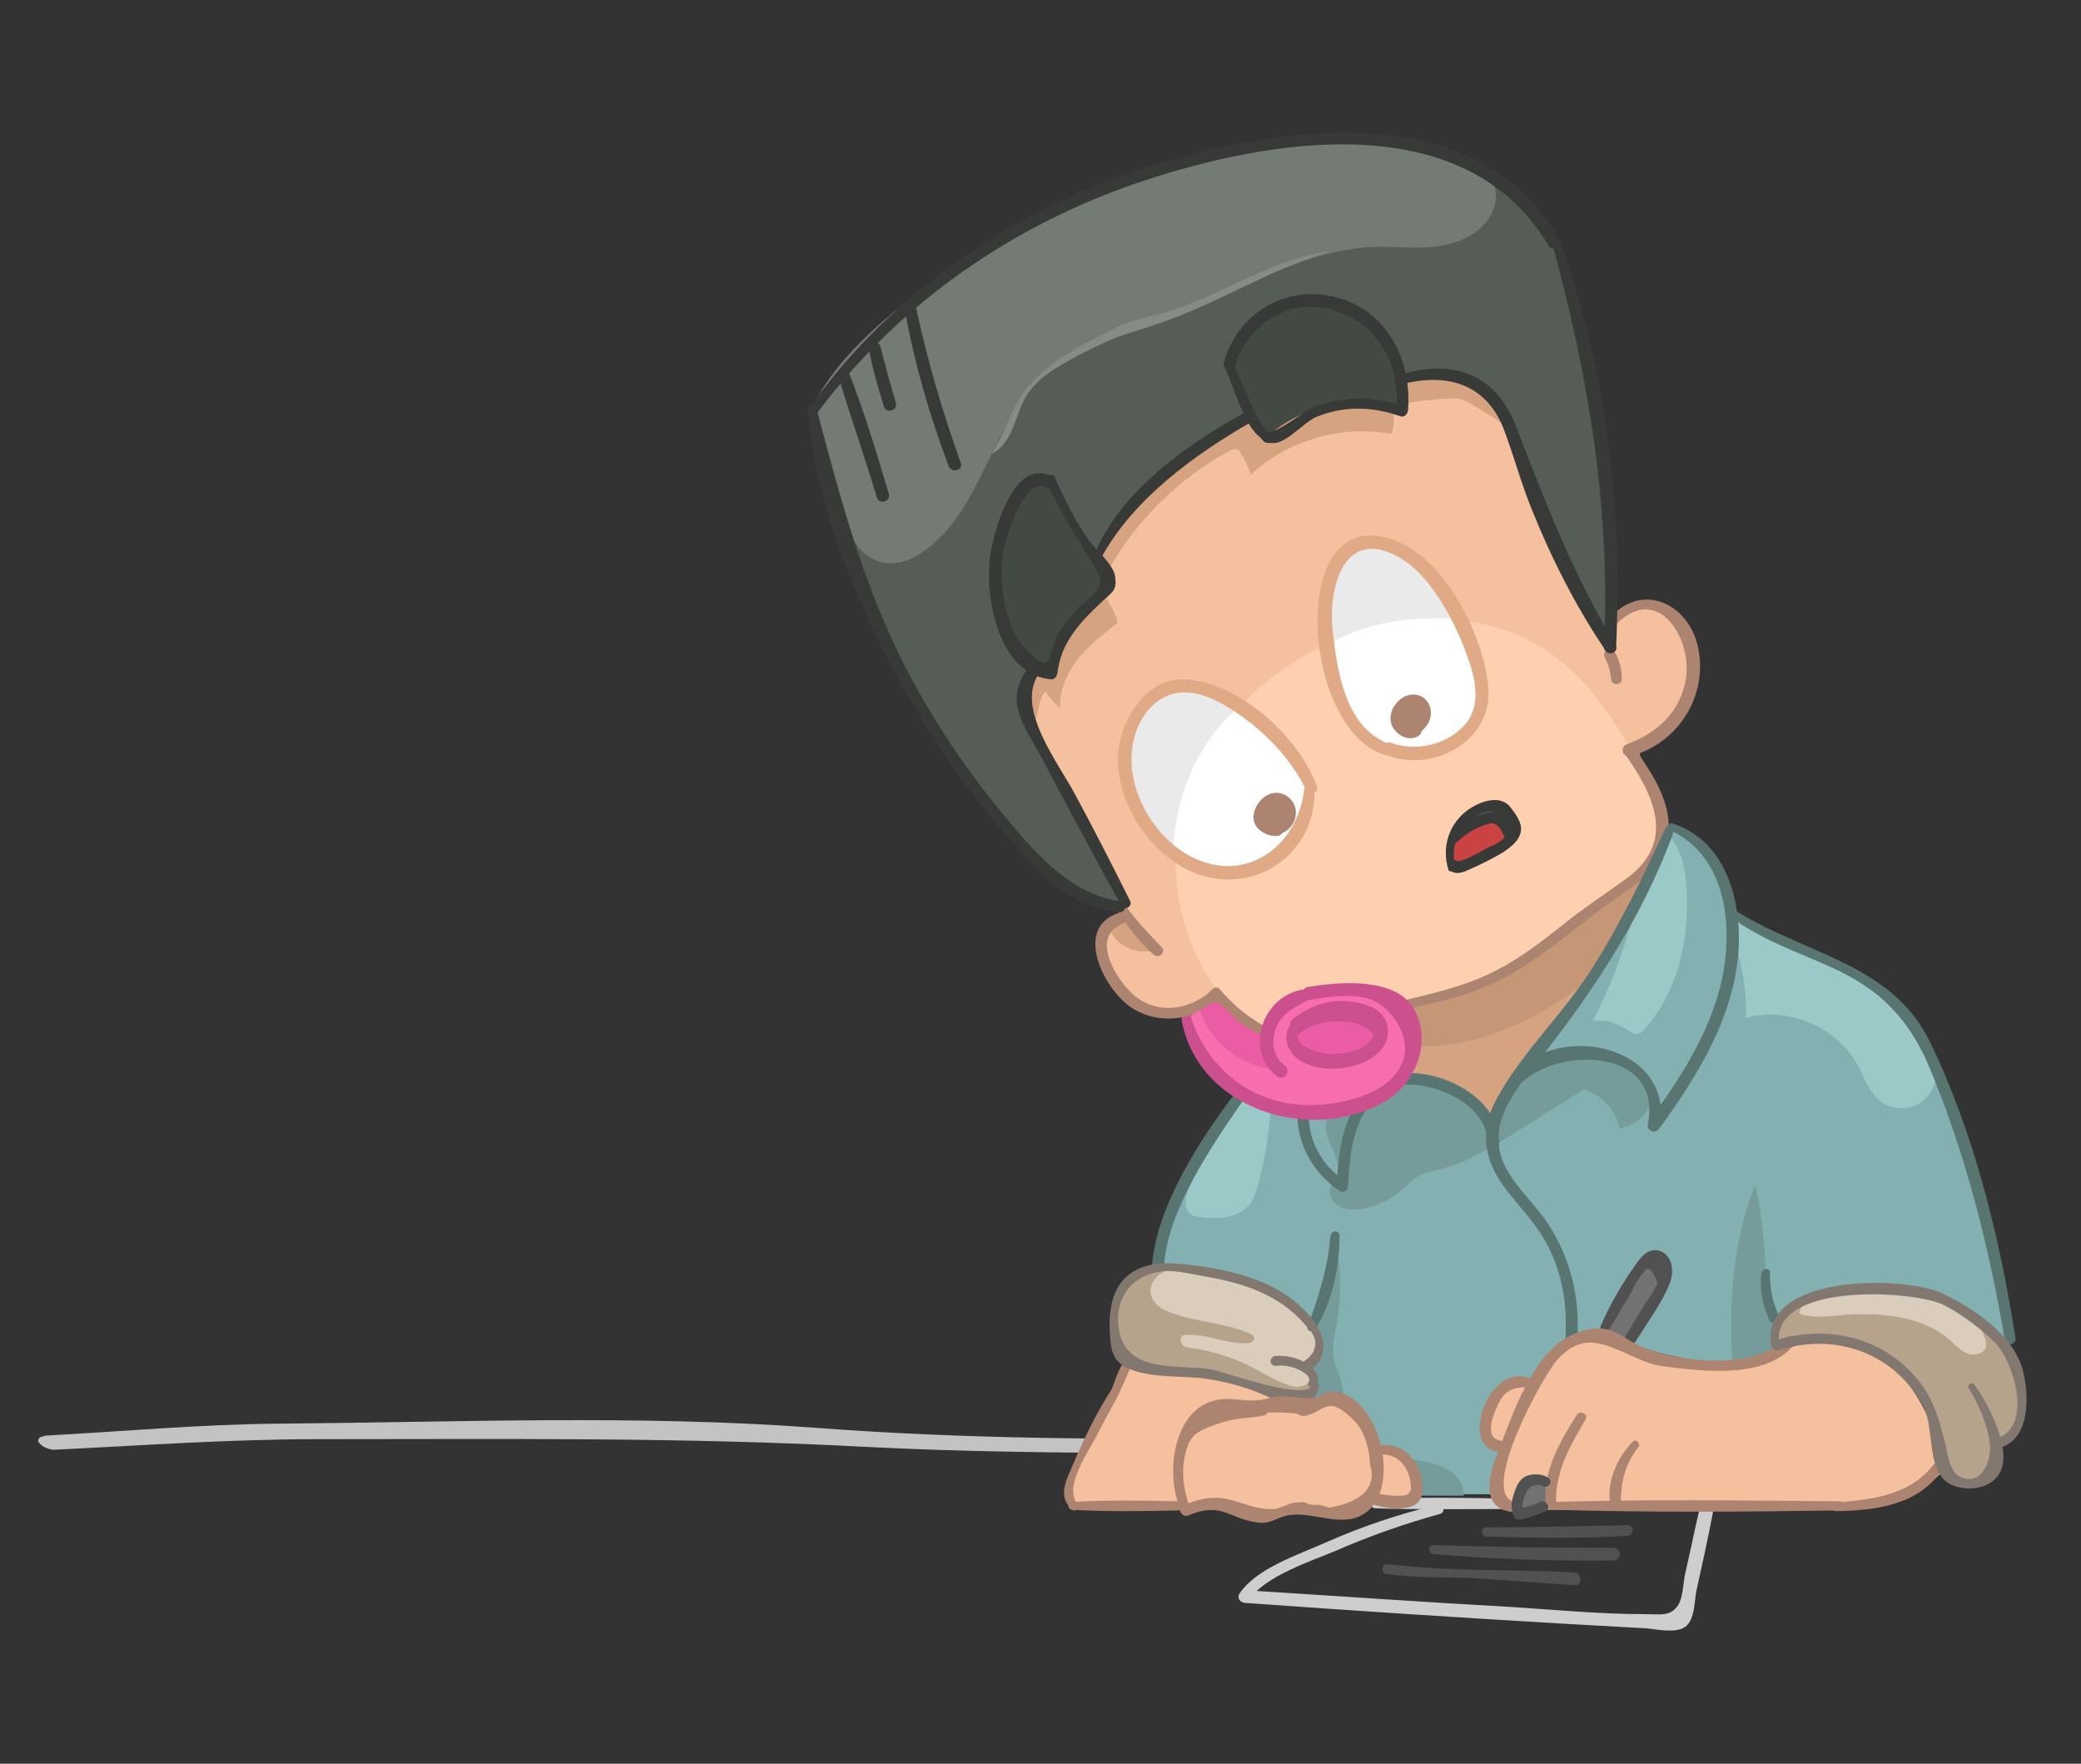 <?xml version="1.0" encoding="utf-8"?>
<!-- Generator: Adobe Illustrator 18.1.1, SVG Export Plug-In . SVG Version: 6.00 Build 0)  -->
<svg version="1.1" xmlns="http://www.w3.org/2000/svg" xmlns:xlink="http://www.w3.org/1999/xlink" x="0px" y="0px"
	 viewBox="0 0 295 250" enable-background="new 0 0 295 250" xml:space="preserve">
<rect x="0" y="0" width="295" height="250" fill="#333333" stroke="none"/>
<g id="Layer_18">
	<g id="M27DMS.tif">
		<g>
			<path fill="#C3C3C3" d="M179.6,203.8c-21.3,0.3-42.5,0.2-63.8-1.4c-25.4-1.9-50.9-0.8-76.4-0.6c-11,0.1-22,1.1-33,1.7
				c-0.1,0-0.1,0.1-0.2,0.1c-0.5,0-0.8,0.3-0.8,0.7c0,0,0,0,0,0c0.4,0.7,1.3,1.1,2.1,1.2c0,0,0,0,0.1,0c12.5-0.6,24.9-1.5,37.4-1.5
				c26,0,52-0.3,77.9,1.1c13.6,0.7,27.2,0.8,40.8,0.9c5.4,0,10.6,0,15.7,0C179.4,205.2,179.5,204.5,179.6,203.8z"/>
		</g>
	</g>
	<path fill="#F4C09D" d="M252.8,191.4c0,0,9.2-4.5,15.7,2.3c6.5,6.9,6.9,14.8,6.9,14.8s-3.6,5.5-20.8,5.5s-41.5,0-41.5,0
		s-1.7-3.1,0-8.5c0,0-4.2-2.8-1.3-6.8c2.9-4,5.6-1.8,5.6-1.8s3.9-10,11.7-7S246.3,195.9,252.8,191.4z"/>
	<path fill="#83B1B1" d="M284.9,189.8c-1.7-9.5-6.5-34.5-12-41.8c-5.6-7.3-4.6-9-26.8-18.2c0,0-5.1-14-9.5-12.1
		c0,0-6.5,18.2-18.5,31.3l-6.6,10.4c0,0-6.5-7.7-13-6.5l-5.3,3.8c0,0-11.5,2.5-16.3-1.2c0,0-8.5,7-12.7,23.8c0,0,15.9,0.7,21.7,8.6
		c0,0,3.3,4.7-0.6,6.1l1.1,4.4c0,0,6.6-2.3,9.1,6.8c0,0,7,1.6,5.2,6.6H212l0.9-5.3c0,0-3.4-4.5-1.2-8c2.3-3.5,5.6-1.8,5.6-1.8
		s5-9.4,10.2-7.8c0,0,5.3-13.6,7.1-11.1s0.4,7.5-3.6,12.7c0,0,16.5,5.9,20.7,0c0,0-1.4-6,9.1-7.2c10.5-1.3,15.2-0.1,18.5,3.3
		C282.7,190.2,284.9,189.8,284.9,189.8z"/>
	<path fill="#B5A38C" d="M158.2,185.6c0,0-1.5,7.7,5.9,8.4s17.1,3,17.1,3s3.5,2.5,4.7-0.1c1.2-2.6-0.7-3.3-0.7-3.3s1.6-1.7,1.9-3.1
		s-0.8-4.3-5.4-6.7c-4.7-2.4-9.5-4.4-14.7-4.2S159.1,180.2,158.2,185.6z"/>
	<path fill="#B5A38C" d="M251.7,190.7c0,0-1.3-7.7,11.8-7.8s23.4,6,22.9,15.3c-0.3,7.2-3.3,6.6-3.3,6.6s0,5.8-3.3,5.3
		s-5-0.7-4.8-3.4c0.2-2.7-1.6-9.7-6.7-13.1S259,188.8,251.7,190.7z"/>
	<polygon fill="#727272" points="233.2,178.8 227.5,188.3 230.4,190.6 236.4,182.5 	"/>
	<path fill="#727272" d="M220,210.1c0,0-4.4-0.7-4.5,1.9s1.5,2.7,4.5,0.9V210.1z"/>
	<path fill="#F4C09D" d="M160.7,192.9l24,5.1c0,0,0.1,0.8,1.9,0.6c1.7-0.3,4.3,0.2,6.4,2.7c2.1,2.4,2.7,4.2,2.7,4.2s6.3,2.2,5.2,5.7
		c-1.2,3.5-5.8,1.3-5.8,1.3s-4.3,2.5-9.2,1.5c-4.9-1-4.4,1-9.5,0.2c-5.1-0.9-8.1-0.7-9.3-0.7s-14.7,0-14.7,0s-1.7-2.1,0-5.4
		S159.8,192.7,160.7,192.9z"/>
	<path fill="#F4C09D" d="M234.3,123c0,0-7,16-15.2,24.3c-8.2,8.3-7.4,13-7.4,13s-1-7.3-12.5-7.5c0,0,3.1-6.1,0.4-9.2
		c-2.7-3.2-17.3-6.6-20,2.7l-7.4-4.7c0,0-8.5,4.6-12,0s-6.3-8.8-1-11.6c0,0,0.2-2.4-4.6-11.5s-12.1-18.9-8.1-23.4c0,0,2,0.5,3-1.9
		c0.9-2.4,8-10.4,8-10.4l-1.7-3.3c0,0,4.6-12,21.3-20.5l2.5,3.1c0,0,10.5-7.8,19.2-4l0.1-4.5c0,0,11.3-4.5,15.2,6.7
		s14.3,31.4,14.3,31.4s-0.7-7.4,6-6.1c6.7,1.3,10.3,14.9-2.2,20.6c0,0,3.7,12.1,3.6,12.3S234.3,123,234.3,123z"/>
	<path fill="#FFD0B0" d="M172.8,140.8c-6.2-8.3-7.9-19.7-4.2-29.4s12-17.2,21.7-21c8.9-3.5,19.5-3.8,27.8,1.1
		c5.9,3.5,10,9.3,13.4,15.3c0,0,5.7,7.4,4.3,11.8S222,131.8,222,131.8s-11.7,9.8-23,10.6c0,0-13.4-6.7-19.3,3.9
		C179.7,146.3,174.1,142.5,172.8,140.8z"/>
	<path fill="#D6A380" d="M199.3,152.9c0,0,10.2,0,12.3,6.5l20.4-31.5l-31.8,16.4L199.3,152.9z"/>
	<path fill="#C69777" d="M198.9,142.4c0,0,13.4-2.3,21.1-9.5s14-9.2,14-9.2l-6.8,13.4c0,0-11.9,11.8-26.6,11.2
		C200.6,148.4,200.5,144.2,198.9,142.4z"/>
	<path fill="#F66EAD" d="M168.2,144.3c0,0,3.2,10.7,11.4,12.2c8.1,1.5,18.4,1,20.6-5.8s-1.9-9.7-8.3-10.1
		c-6.3-0.3-10.4,0.5-12.2,5.7l-7.4-4.7L168.2,144.3z"/>
	<path fill="#565C56" d="M159.6,127.9c0,0-12.4-20.8-13.4-25.1c-0.9-4.3-2.1-2.8,0.3-7.6c2.3-4.8,10.9-22.3,17.7-27.4
		c6.8-5.2,17.6-12.9,37.1-14.4c10.4-0.8,12.8,6.4,14,10.5s12.4,26.7,12.4,26.7s1.1-19.2-1-30.7s-4.5-26.1-10.2-30.7
		s-16.9-15.4-53.3-4.8c-34.1,10.4-48,33.7-48,33.7s5.7,24.8,11.6,35.2C132.7,103.6,149.5,132,159.6,127.9z"/>
	<path fill="#434943" d="M174.2,51.6l5.3,10.5c0,0,10.3-7.3,19.2-4c0,0,1.9-11-6.8-14.2C183.2,40.8,176.8,43.8,174.2,51.6z"/>
	<path fill="#434943" d="M149.4,68.8l8.1,14.1c0,0-7.4,7.1-8.6,12.5c0,0-7.2-1.8-7.5-11.8C141,73.5,144.9,65.8,149.4,68.8z"/>
	<path fill="#747A74" d="M118.8,70.5c0.5,2,1,4,2,5.8c1,1.8,2.7,3.2,4.7,3.5c2.1,0.3,4.1-0.6,5.8-1.9c8.2-6.1,9.3-18.5,17.1-25.1
		c4.7-4,11-5.4,16.8-7.5c9.9-3.6,19.1-9.9,29.6-10.3c3.2-0.1,6.4,0.4,9.6-0.2c3.2-0.5,6.4-2.3,7.4-5.4c0.5-1.4,0.3-3.1-0.7-4.3
		c0,0-18.5-14.4-55.1,1.9s-40.9,31.1-40.9,31.1L118.8,70.5z"/>
	<path fill="#FFFFFF" d="M191.2,78.1c-0.3,0.2-5.4,7-2.1,18.1s12.5,12,17,9.1c4.5-2.9,4.7-10.9,0.6-18.5S197.2,74.1,191.2,78.1z"/>
	<path fill="#FFFFFF" d="M160.4,103.1c0,0-2,12.8,5.1,17.8s19.7,2.6,20.2-9.7c0,0-8.4-12.8-16.7-13.7S160.4,103.1,160.4,103.1z"/>
	<path fill="#EAEAEA" d="M175.6,100.3c0,0-8.8,6.4-9.3,20.6c0,0-8.8-7.9-6.1-17.2S170.4,94.4,175.6,100.3z"/>
	<path fill="#EAEAEA" d="M189.5,90.7c0,0,6.5-3.9,17.2-2.9c0,0-6.1-12.3-13.3-11s-5.1,14.9-5.1,14.9L189.5,90.7z"/>
	<path fill="#565C56" d="M207.6,117.5c-0.3,0.7,5.4-2.1,5.4-2.1S210.2,112.1,207.6,117.5z"/>
	<path fill="#C94343" d="M205.8,118.8c0,0-1.9,4.6,1.8,3.8c3.7-0.8,6.7-3.1,6.2-4.9C213.2,116,211.3,114.8,205.8,118.8z"/>
	<path fill="#858C85" d="M145.5,56.1c-0.8,1.4-1.3,3-1.9,4.5c-0.6,1.5-1.5,3-3,3.7c1.8-3.1,2.4-5,3.5-7.1c2.6-4.7,7.6-7.5,12.4-9.9
		c1.3-0.7,2.7-1.3,4.1-1.8c1.4-0.4,2.8-0.7,4.1-1.1c8.3-2.2,15.5-7.9,24-8.8c-8.7,2.5-16.3,7.6-24.9,10.4c-1.7,0.6-3.5,1.1-5.2,1.7
		c-2.1,0.8-4,1.8-6,2.8C149.9,52,147.1,53.5,145.5,56.1z"/>
	<path fill="#759B9A" d="M190.4,197.3c0,0.2,0,0.5-0.2,0.7c-0.3,0.4-0.9,0.1-1.4,0c-1.3-0.3-2.6,1-4,0.9c0.8-0.8,1.5-1.7,1.7-2.8
		c0.2-1.1-0.5-2.4-1.6-2.5c2.1-0.9,2.8-4.1,1.3-5.8c2-3.9,3-8.2,3-12.5c0.9,4,1,8.3,0.3,12.3c-0.3,1.6-0.7,3.2-0.5,4.8
		C189.4,194.1,190.3,195.7,190.4,197.3z"/>
	<path fill="#759B9A" d="M199.6,206.9c0,0,7.9,0.1,7.9,5.1H201C201,212,201,208,199.6,206.9z"/>
	<path fill="#DACDBC" d="M184.8,194c1.2-0.3,2-1.5,2.1-2.8c0.1-1.2-0.5-2.4-1.2-3.5c-1.7-2.5-4.2-4.2-7-5.4
		c-2.8-1.2-5.7-1.7-8.7-2.2c-1.5-0.3-3.2-0.5-4.6,0c-1.5,0.5-2.7,2.1-2.2,3.6c0.4,1.2,1.6,2,2.9,2.4c3.6,1.3,7.5,1.4,11,2.9
		c0.3,0.1,0.7,0.4,0.7,0.7c0,0.5-0.6,0.7-1.1,0.7c-2.8,0.1-5.6-1.3-8.4-1.2c-0.3,0-0.6,0-0.8,0.3c-0.3,0.3-0.1,0.9,0.2,1.2
		c0.4,0.3,0.8,0.3,1.3,0.4c2.7,0.4,5.4,1.2,7.9,2.4c1.8,0.9,3.5,2,5.4,2.7c0.9,0.4,2,0.6,2.9,0S185.8,194.1,184.8,194z"/>
	<path fill="#DACDBC" d="M281.4,189.7c-0.4-1.3-1.4-2.4-2.4-3.2c-2.8-2.3-6.4-3.4-10-3.7s-7.2,0.3-10.7,1c-1.4,0.3-3.2,1-3.2,2.4
		c1.9,0.7,4.1,0.4,6.1,0.2c5.4-0.4,11.4,0.1,15.4,3.7c0.7,0.7,1.4,1.4,2.4,1.8c0.9,0.3,2.2,0,2.5-0.9
		C281.6,190.6,281.5,190.1,281.4,189.7z"/>
	<path fill="#9BC9C7" d="M236.5,118.3c1.9,2.1,2.5,5.1,2.6,7.9c0.4,6.9-1.2,14.1-5.7,19.4c-0.4,0.5-1,1.1-1.7,0.9
		c-0.4-0.1-0.7-0.3-1-0.5c-1.4-1-3.2-1.5-4.9-1.3c3.1-5.8,5-12.1,6.8-18.4"/>
	<path fill="#9BC9C7" d="M274.3,151.3c0,0-2-7.7-8.8-11.9"/>
	<path fill="#9BC9C7" d="M246.3,134.9c0.9,3,1.3,6.2,1.2,9.4c5.9-1.7,12.8,1.2,15.8,6.6c1,1.8,1.6,3.9,3.3,5.2
		c1.5,1.2,3.8,1.3,5.5,0.3c1.7-1,2.6-3.1,2.3-5c0,0-3.8-9.9-10.4-13c-6.7-3.1-17.8-8.5-17.8-8.5L246.3,134.9z"/>
	<path fill="#9BC9C7" d="M170,172.5c-0.4-0.1-0.8-0.1-1.1-0.3c-1.2-0.7-0.9-2.5-0.4-3.8c1.8-4.3,4.5-8.1,7.2-11.9
		c0.3-0.4,0.6-0.7,1-0.9c0.3-0.1,0.7,0,1.1,0.1c0.8,0.3,1.7,0.6,2.1,1.4c0.2,0.5,0.2,1.1,0.1,1.7c-0.3,3-0.8,6-1.6,8.9
		c-0.3,1.1-0.6,2.2-1.3,3.1C175.4,172.8,172.5,172.8,170,172.5z"/>
	<path fill="#759B9A" d="M250.3,180.5c0,0-0.2-7.8-1.5-12.4c0,0-4.4,9-3.2,25.5c0,0,6-1.3,6-3c0.1-1.7,0.1-3.3,0.1-3.3
		S250.5,183.5,250.3,180.5z"/>
	<path fill="#759B9A" d="M226.8,148.7c-2.9-0.6-6-0.1-8.6,1.3c-2.6,1.5-4.6,3.9-5.6,6.7c0.1,0,0.2-0.1,0.2-0.1
		c-0.8,0.7-1.6,1.6-2.2,2.5c-2.5-5.1-9.7-7.3-14.6-4.4c-1.5,0.9-2.9,2.2-4.7,2.6c-0.9,0.2-1.8,0.1-2.5,0.6c-1.3,0.9-0.9,2.9-0.2,4.4
		s1.6,3.1,0.9,4.5c-0.3,0.5-0.7,1-0.9,1.5c-0.3,1,0.3,2.2,1.2,2.7c0.9,0.5,2.1,0.5,3.1,0.4c2-0.3,3.9-1.2,5.5-2.5
		c0.9-0.8,1.8-1.7,2.9-2.3c0.9-0.4,1.8-0.6,2.7-0.8c3.7-0.9,7-2.9,10.2-4.9c3.5-2.2,6.9-4.3,10.4-6.5c0.4,0.1,0.7,0.3,1.1,0.5
		c2.1,1.1,3.5,3,3.9,5.1c1.9-0.5,2.8-1,4.3-3.1c0.1-0.1,0.2-0.1,0.2-0.1c0.1-0.1,0.1-0.2,0.1-0.3
		C234.1,152.6,230.6,149.5,226.8,148.7z"/>
	<path fill="#D6A380" d="M146.4,102c0.7,1.3,0.6-3,1.8-4c0.6,0.9,1.3,1.7,2.1,2.4c-0.2-2.5,1-5,2.5-7c1.6-2,3.6-3.5,5.6-5.1
		c-0.2-1.9-2-3.4-2-5.3c0-0.9,0.4-1.7,0.9-2.5c4-7,10-12.8,17-16.6c0.3-0.2,0.7-0.3,1-0.2c0.3,0.1,0.5,0.3,0.6,0.6
		c0.6,0.9,1.1,1.9,1.4,3c5.2-4.9,12.9-7.1,19.9-5.8c0.6-1.3,0.5-2.9-0.1-4.3c0,0-9.1-2.5-17.8,4.9l-1.6-3.1c0,0-16.1,7.9-21.8,19.5
		c0,0,3.2,2.8-2.6,8.5c-5.8,5.8-4.8,8.3-4.8,8.3l-2.3-0.2C146.5,95.2,144,97.3,146.4,102z"/>
	<path fill="#D6A380" d="M199.1,57.2c2-0.4,4-0.6,6.1-0.7c0.6,0,1.3-0.1,1.9,0.1c0.6,0.2,1.2,0.5,1.7,0.8c1.5,0.9,2.9,1.8,4.3,2.7
		c0.2-0.7-0.1-1.4-0.5-2.1c-1.1-1.8-2.5-3.5-4.4-4.4c-2.2-1-4.8-0.7-7.2-0.3c-0.7,0.1-1.5,0.3-1.8,0.9c-0.2,0.3-0.2,0.7-0.2,1
		C199,55.9,199,56.5,199.1,57.2z"/>
	<path fill="#D6A380" d="M160.6,130.8c0.7,1.5,1.6,2.8,2.7,3.9c-2.4,0.7-5.2-0.8-6.1-3.2c0.7-0.5,1.4-1,2.1-1.4
		c0.1-0.1,0.2-0.2,0.4-0.2C160.1,129.8,160.4,130.4,160.6,130.8z"/>
	<path fill="#EA5CA3" d="M171.9,141.3c-0.5,0.2-0.9,0.5-1.4,0.8c-0.2,0.1-0.3,0.2-0.4,0.4c-0.1,0.2,0,0.5,0,0.7
		c1.5,4.6,6,8.1,10.8,8.4c-0.8-0.2-1.4-1-1.6-1.8c-0.2-0.8-0.1-1.7,0.1-2.5c0-0.2,0.1-0.4,0-0.6c-0.1-0.1-0.3-0.2-0.4-0.3
		c-2.3-0.9-3.2-3.8-5.4-5.1c-0.2-0.1-0.5-0.3-0.8-0.3C172.5,141,172.2,141.2,171.9,141.3z"/>
	<path fill="#EA5CA3" d="M183.5,145.9c-0.4,0.3-0.7,0.5-0.9,0.9c-0.2,0.5,0.1,1.1,0.6,1.5c1.6,1.6,4.1,1.8,6.5,1.9
		c0.6,0,1.2,0,1.8-0.1c1.6-0.3,3.1-1.3,3.8-2.6c0.3-0.5,0.4-1.2,0.1-1.7c-0.2-0.3-0.5-0.5-0.9-0.7c-1.8-0.9-4-1.2-6-1
		c-0.8,0.1-1.6,0.2-2.4,0.5C185.1,144.8,184.3,145.4,183.5,145.9z"/>
</g>
<g id="Layer_17">
	<g>
		<g>
			<path fill="#587572" d="M186.5,188.4c2.3-3.8,3.4-8.8,3.4-13.2c0-0.9-1.2-0.8-1.3,0c-0.4,4.6-1.6,8.4-3.2,12.7
				C185,188.6,186.1,189,186.5,188.4L186.5,188.4z"/>
		</g>
	</g>
	<g>
		<g>
			<path fill="#CECECE" d="M203.8,213.3c-5.5,1.3-10.8,3.1-16,5.4c-3.8,1.7-9.7,3.6-12.1,7.2c-0.4,0.6,0.1,1.2,0.7,1.3
				c15.3,1.1,30.6,2.1,46,3c3.6,0.2,7.2,0.4,10.8,0.6c1.5,0.1,4.3,0.8,5.7-0.2c1.4-1,1.3-3.9,1.6-5.2c0.8-3.6,1.6-7.2,2.3-10.9
				c0.2-1.2-1.6-1.8-1.9-0.5c-0.7,3-1.3,6-2,9c-0.3,1.3-0.3,3.4-1,4.5c-1.1,1.7-2.6,1.3-4.8,1.3c-6.2,0-12.4-0.6-18.6-1
				c-12.7-0.7-25.4-1.6-38.1-2.4c0.2,0.4,0.5,0.8,0.7,1.3c2.3-3.3,8.7-5.4,12.3-6.9c4.8-2.1,9.7-3.8,14.7-5.2
				C205,214.4,204.6,213.1,203.8,213.3L203.8,213.3z"/>
		</g>
	</g>
	<g>
		<g>
			<path fill="#AD846F" d="M158.7,197.3c0.5-1,1-2.1,1.4-3.1c0.3-0.7-0.9-1.2-1.2-0.5c-0.5,1-0.9,2.1-1.3,3.2
				C157.4,197.5,158.4,197.9,158.7,197.3L158.7,197.3z"/>
		</g>
	</g>
	<g>
		<g>
			<path fill="#CECECE" d="M195,213.8c5.9,0.2,11.9,0.1,17.8,0.1c1,0,1-1.5,0-1.5c-5.9-0.1-11.9-0.2-17.8,0.1
				C194.1,212.5,194.1,213.8,195,213.8L195,213.8z"/>
		</g>
	</g>
	<g>
		<g>
			<path fill="#515151" d="M228,188.6c0.9-1.4,1.7-2.9,2.6-4.3c0.7-1.1,1.5-3.1,2.4-3.9c0.5-1.1,1.2-0.6,2,1.5
				c-0.1,0.2-0.3,0.5-0.4,0.7c-0.3,0.7-1,1.6-1.4,2.2c-0.9,1.5-1.8,3-2.7,4.5c-0.5,0.9,0.8,1.7,1.4,0.8c1.6-2.6,3.7-5.4,4.8-8.2
				c0.6-1.5,0.5-3.7-1.2-4.5c-1.6-0.7-2.8,0.6-3.6,1.8c-1.9,2.7-3.7,5.7-5,8.8C226.7,188.7,227.6,189.3,228,188.6L228,188.6z"/>
		</g>
	</g>
	<g>
		<g>
			<path fill="#E0AA86" d="M196.8,105.4c-6.2-2.4-7.3-10.5-7.9-16.3c-0.6-5.7,1.6-14.7,9.6-10c4.2,2.4,7.5,8.6,9.2,13.1
				c1.3,3.4,2.7,7.9-0.4,10.9c-2.6,2.6-6.7,3.4-10.1,2.2c-1.2-0.4-1.6,1.4-0.5,1.8c6.5,2.4,14.7-2,14.3-9.3
				c-0.4-7.1-5.9-18.3-13-21.1c-15.8-6.3-13.6,26.8-1.7,30.3C197.4,107.3,197.8,105.8,196.8,105.4L196.8,105.4z"/>
		</g>
	</g>
	<g>
		<g>
			<path fill="#E0AA86" d="M184.9,111.7c-0.8,8.1-8.2,13.8-16.1,9.7c-4.8-2.5-8.4-8.3-8.4-13.7c0-2.8,0.9-5.8,3.1-7.8
				c3.8-3.4,8.3-1.2,11.6,1c4.2,2.8,7.9,6.6,10.1,11.2c0.4,0.8,1.8,0.2,1.5-0.6c-2.5-6.9-10.6-14.4-18.2-15.2
				c-6.3-0.7-10.5,6.8-10,12.4c0.6,7.3,6.7,15.1,14.3,15.9c7.6,0.8,14-5.3,13.5-12.9C186.2,110.9,185,110.9,184.9,111.7L184.9,111.7
				z"/>
		</g>
	</g>
	<g>
		<path fill="#AD846F" d="M180.8,117.6c0.6-0.1,1.1-0.4,1.5-0.8c0.6-0.7,0.8-1.7,0.3-2.5s-1.5-1.2-2.3-0.9c-0.7,0.2-1.1,0.8-1.4,1.4
			c-0.2,0.4-0.4,0.9-0.3,1.3c0.2,1,1.4,1.3,2.4,1.4"/>
		<g>
			<path fill="#AD846F" d="M181,118.3c1.6-0.2,2.8-1.7,2.7-3.3c-0.1-1.6-1.6-2.8-3.1-2.6c-1.6,0.2-3,2-2.9,3.6
				c0.1,1.6,1.9,2.6,3.4,2.5c0.8-0.1,1.4-1.4,0.5-1.7c-0.5-0.2-1.4-0.3-1.7-0.7c-0.4-0.5,0.3-1.6,0.8-1.8c0.7-0.3,1.4,0.2,1.5,0.8
				c0.2,1-0.6,1.7-1.5,1.9C179.8,117.2,180.1,118.4,181,118.3L181,118.3z"/>
		</g>
	</g>
	<g>
		<path fill="#AD846F" d="M200.4,103.6c0.9-0.4,1.6-1.2,1.7-2.2c0.1-1-0.6-2-1.6-2.1c-0.3,0-0.7,0.1-1,0.2c-1,0.5-1.6,1.6-1.4,2.7
			c0.2,1.1,1.5,1.8,2.5,1.3"/>
		<g>
			<path fill="#AD846F" d="M200.7,104.2c1.3-0.7,2.4-2.1,2.1-3.7c-0.4-1.7-2-2.5-3.6-1.8c-1.5,0.7-2.5,2.5-1.9,4.1
				c0.6,1.4,2.4,2.4,3.8,1.5c0.9-0.6,0.3-2-0.7-1.7c-1.6,0.4-1.5-1.6-0.4-2.2c0.7-0.4,1.3,0.1,1.4,0.8c0.1,0.8-0.7,1.5-1.4,1.8
				C199.3,103.5,199.9,104.6,200.7,104.2L200.7,104.2z"/>
		</g>
	</g>
	<g>
		<g>
			<path fill="#373A37" d="M115.8,58.6c11.5-15.5,27.8-26.8,46.1-32.9c18.3-6.1,45.9-10.7,57.6,9.1c0.6,0.9,2,0.1,1.5-0.9
				c-11-19.8-38.3-16.3-56.5-10.8c-19.8,6-37.8,17.8-49.8,34.8C114.1,58.7,115.3,59.3,115.8,58.6L115.8,58.6z"/>
		</g>
	</g>
	<g>
		<g>
			<path fill="#373A37" d="M156.2,78.9c4.6-8.3,13.2-14.5,21.2-19.1c0.9-0.5,0.1-2-0.8-1.4c-8.2,4.5-17.8,11.2-21.4,20.1
				C154.9,79,155.9,79.4,156.2,78.9L156.2,78.9z"/>
		</g>
	</g>
	<g>
		<g>
			<path fill="#AD846F" d="M229.9,96.3c0-1.4-0.3-2.7-1-3.9c-0.5-0.9-1.9-0.1-1.4,0.8c0.5,1,0.8,2,0.9,3.1
				C228.4,97.2,229.9,97.2,229.9,96.3L229.9,96.3z"/>
		</g>
	</g>
	<g>
		<g>
			<path fill="#AD846F" d="M229.2,88.4c5.9-5.8,10.7,2.2,9.8,7.8c-0.8,4.7-4,7.7-8.4,9.3c-1,0.4-0.6,1.9,0.5,1.7
				c6.8-1.8,11.1-8.6,9.6-15.5c-1.3-6.1-7.9-9.3-12.5-4.1C227.6,88.1,228.5,89,229.2,88.4L229.2,88.4z"/>
		</g>
	</g>
	<g>
		<g>
			<path fill="#AD846F" d="M158.5,129.2c1.4,2.2,3,4.3,5,6.1c0.8,0.7,1.9-0.4,1.1-1.1c-1.7-1.8-3.4-3.6-4.9-5.6
				C159.2,127.8,158,128.4,158.5,129.2L158.5,129.2z"/>
		</g>
	</g>
	<g>
		<g>
			<path fill="#AD846F" d="M198.7,143.1c5.6-1,11.1-2.4,16-5.3c5.1-3,9.5-7.1,14.3-10.4c3.5-2.4,6.9-4.6,7.5-9.1
				c0.5-4.5-2.2-8.5-4.6-12c-0.6-0.9-2,0-1.4,0.8c4,5.7,7.1,12.3,0.1,17.4c-2.6,1.9-5.2,3.6-7.8,5.6c-3.3,2.6-6.6,5.3-10.4,7.3
				c-4.5,2.4-9.3,3.4-14.2,4.6C197.5,142.1,197.8,143.3,198.7,143.1L198.7,143.1z"/>
		</g>
	</g>
	<g>
		<g>
			<path fill="#587572" d="M236.1,117.4c-3.2,6.9-6.4,13.6-10.5,20c-4,6.3-9.7,11.6-13.3,18.1c-2.5,4.4-2.1,8.6,0.9,12.7
				c1.9,2.6,4.3,4.9,5.9,7.8c2.4,4.3,3.1,8.9,2.8,13.8c-0.1,1.1,1.6,1.1,1.7,0c0.4-5.9-1-11.7-4.4-16.7c-1.8-2.6-4.2-4.7-5.7-7.5
				c-2.7-5.1,0.1-9.5,3.2-13.5c8.4-10.4,16-21.6,20.6-34.3C237.5,117.2,236.4,116.7,236.1,117.4L236.1,117.4z"/>
		</g>
	</g>
	<g>
		<g>
			<path fill="#587572" d="M236.8,117.7c8.2,3.8,9,14.2,7.1,22c-1.8,7.2-5.9,13.4-10.2,19.3c0.5,0.2,1.1,0.4,1.6,0.7
				c2.1-12-15.9-15.3-21.5-6.3c-0.4,0.7,0.6,1.5,1.1,0.9c5.1-6.2,20.9-6,18.7,5c-0.2,1,1,1.5,1.6,0.7c5.6-7.7,10.9-16.3,11.3-26.1
				c0.2-6.9-2.1-14.7-9.2-17.1C236.6,116.4,236.2,117.4,236.8,117.7L236.8,117.7z"/>
		</g>
	</g>
	<g>
		<g>
			<path fill="#587572" d="M192.5,156.1c-2.4,3.6-2.8,7.8-3,12c0.4-0.2,0.8-0.5,1.2-0.7c-3.4-2.2-5.3-5.8-5.2-9.9c0-1-1.6-1-1.6,0
				c-0.1,4.6,2.2,8.8,6,11.3c0.5,0.4,1.2-0.1,1.2-0.7c0.2-3.9,0.5-7.8,2.8-11.2C194.5,156,193.1,155.2,192.5,156.1L192.5,156.1z"/>
		</g>
	</g>
	<g>
		<g>
			<path fill="#587572" d="M212.5,162.5c0.5-6.7-8.2-11.1-14-10.3c-1,0.1-1,1.7,0,1.6c4.9-0.6,12.8,2.9,12.4,8.7
				C210.8,163.5,212.4,163.5,212.5,162.5L212.5,162.5z"/>
		</g>
	</g>
	<g>
		<g>
			<path fill="#587572" d="M174.9,155.2c-4.9,6.5-11,15.9-11.6,24.3c-0.1,1.1,1.6,1.1,1.7,0c0.5-8,6.8-17.1,11.2-23.5
				C176.9,155.1,175.5,154.4,174.9,155.2L174.9,155.2z"/>
		</g>
	</g>
	<g>
		<g>
			<path fill="#82786F" d="M186.7,187.9c-4.2-6.2-11.7-7.9-18.8-8.7c-6.9-0.8-10.8,1.9-10.6,9.1c0.1,2.2,0.1,4.4,2.3,5.5
				c3.2,1.7,8.4,1.1,11.8,1.7c3.1,0.5,5.8,1.3,8.6,2.6c1.1,0.5,2.3,1.3,3.6,1.3c1.9-0.1,3-1.1,3.4-2.9c0.1-0.6-0.8-0.9-0.9-0.3
				c-0.6,2.7-12.6-1.8-14.4-2.1c-4.5-0.7-11.7,0.6-13-5.2c-0.9-4.1,1.1-8.1,6.1-8.7c2-0.2,4.5,0.5,6.4,0.8c5.6,1,10.8,2.8,14.4,7.5
				C186,189.2,187.2,188.6,186.7,187.9L186.7,187.9z"/>
		</g>
	</g>
	<g>
		<g>
			<path fill="#82786F" d="M186.4,196.6c1-1,0.2-2.3-0.7-3c-1.4-1.1-3.2-1.5-4.9-1.4c-0.9,0.1-0.9,1.4,0,1.4c0.9-0.1,1.8,0,2.7,0.3
				c0.6,0.2,2.6,1.1,2,2C185.2,196.5,186,197.1,186.4,196.6L186.4,196.6z"/>
		</g>
	</g>
	<g>
		<g>
			<path fill="#82786F" d="M186,189c0.5,0.7,0.6,1.5,0.3,2.3c-0.3,0.8-0.8,1.2-1.5,1.7c-0.6,0.4-0.2,1.4,0.5,1.2
				c2.5-0.6,2.9-4.2,1.5-5.9C186.5,187.9,185.7,188.5,186,189L186,189z"/>
		</g>
	</g>
	<g>
		<g>
			<path fill="#587572" d="M245.8,130.3c4.3,3.1,9.2,4.7,14,6.9c6.8,3.1,10.9,7.3,13.8,14.3c5.1,12.3,8.4,25.3,10.6,38.5
				c0.2,1,1.7,0.6,1.5-0.4c-2.2-14.1-5.8-28.9-12.1-41.9c-5.4-11.1-17.6-12.4-27.2-18.4C245.8,128.9,245.2,129.9,245.8,130.3
				L245.8,130.3z"/>
		</g>
	</g>
	<g>
		<g>
			<path fill="#587572" d="M249.7,180.5c-0.3,2.3,0.2,4.5,1.1,6.6c0.4,0.9,1.7,0.1,1.3-0.8c-0.9-1.9-1.2-3.8-1.2-5.9
				C251,179.7,249.8,179.7,249.7,180.5L249.7,180.5z"/>
		</g>
	</g>
	<g>
		<g>
			<path fill="#82786F" d="M252.2,190.5c-1.2-8.9,19.3-7.6,23.4-5.5c2.5,1.3,5.3,3.4,7.3,5.4c2.4,2.5,5.3,11.3,0.5,13.4
				c-0.8,0.4-0.1,1.6,0.7,1.2c3.7-1.6,3.5-7.3,2.7-10.6c-1.2-5-6.9-8.9-11.3-11c-5.6-2.7-26.1-2.8-24.4,7.3
				C251.3,191.6,252.3,191.2,252.2,190.5L252.2,190.5z"/>
		</g>
	</g>
	<g>
		<g>
			<path fill="#AD846F" d="M152,214c5,0.3,10,0.2,15,0.1c0.8,0,0.8-1.3,0-1.3c-5-0.1-10-0.2-15,0.1C151.3,213,151.3,214,152,214
				L152,214z"/>
		</g>
	</g>
	<g>
		<g>
			<path fill="#AD846F" d="M220,214c13.6,0.4,27.2,0.3,40.8,0.1c0.8,0,0.8-1.3,0-1.3c-13.6-0.1-27.2-0.3-40.8,0.1
				C219.3,213,219.3,214,220,214L220,214z"/>
		</g>
	</g>
	<g>
		<g>
			<path fill="#AD846F" d="M152.7,213.1c-1.9-2.3,1.5-7.2,2.6-9.3c1.1-2.2,2.4-4.4,3.5-6.6c0.3-0.7-0.6-1.2-1-0.6
				c-2.4,3.6-4.3,7.7-6,11.7c-0.9,2-1.7,4,0.2,5.7C152.4,214.4,153.1,213.7,152.7,213.1L152.7,213.1z"/>
		</g>
	</g>
	<g>
		<g>
			<path fill="#AD846F" d="M260.3,214.2c5.5-0.1,11.5-0.8,14.9-5.7c0.5-0.7-0.6-1.5-1.1-0.9c-3.4,4.4-8.6,4.9-13.8,5.4
				C259.6,213.1,259.5,214.2,260.3,214.2L260.3,214.2z"/>
		</g>
	</g>
	<g>
		<g>
			<path fill="#AD846F" d="M223.5,200.6c-2.4,3.8-4.8,7.9-4.4,12.6c0.1,1,1.6,1,1.5,0c-0.2-4.5,1.9-8.1,4.1-11.9
				C225.3,200.5,224,199.8,223.5,200.6L223.5,200.6z"/>
		</g>
	</g>
	<g>
		<g>
			<path fill="#AD846F" d="M231.4,204.4c-2.3,2.5-3.7,5.7-3.1,9.1c0.1,0.9,1.5,0.6,1.5-0.2c-0.1-3,0.5-5.7,2.4-8.1
				C232.7,204.7,231.9,203.8,231.4,204.4L231.4,204.4z"/>
		</g>
	</g>
	<g>
		<g>
			<path fill="#AD846F" d="M217.1,195.5c-5.9-2.9-10.5,9.8-4.6,10.3c0.9,0.1,1.1-1.4,0.2-1.6c-2.5-0.4-0.9-4-0.2-5.4
				c0.9-1.8,2.3-2.3,4.3-2.1C217.4,196.8,217.7,195.8,217.1,195.5L217.1,195.5z"/>
		</g>
	</g>
	<g>
		<g>
			<path fill="#AD846F" d="M168.5,213.2c-0.7-2.1-1-4.3-0.6-6.5c0.6-3.1,1.4-3.7,4.5-4.8c2.5-0.9,3.7-0.8,5.9-1.1
				c2.9-0.4-1-0.8,5.1-0.5c0.5,0,1,0.5,1.5,0.4c3-0.5,3.2-3.3,7.2,0.8c1.3,1.3,2.1,4.1,2.1,6c1,3.2-0.9,5.3-5.7,6.2
				c-0.5-0.1-1-0.3-1.6-0.4c-2.6,0.1-0.7-0.6-3.4-0.3c-0.9,0.1-1.9,0.8-2.8,0.9c-2.6,0.2-4.8-1.1-7.2-1.5c-2.1-0.3-3.9,0.2-5.8,1
				c-1,0.4-0.1,1.8,0.8,1.4c4.6-2,5.8,0.5,9.7,1c1.8,0.3,2.6-0.6,4.3-1c3.8-0.7,8.2,2.2,11.5-0.7c4.2-3.8,1.8-14.1-3.2-16.4
				c-1-0.5-1.8-0.4-2.9-0.3c-0.5,0.1-0.8,0.6-1.3,0.7c-1.5,0.3-3-0.1-4.3-0.2c-1.2,0-1.8,0.1-2.9,0.4c-2.1,0.5-3.6,0-5.5,0
				c-7.2,0-8.8,9.7-6.8,15C167.5,214.5,168.8,214.1,168.5,213.2L168.5,213.2z"/>
		</g>
	</g>
	<g>
		<g>
			<path fill="#AD846F" d="M195.7,206.2c2.3-0.2,3.8,1.5,4.2,3.6c0.2,1.1,0.3,2.1-1.1,2.2c-1.2,0.1-2.4-0.1-3.6-0.3
				c-1-0.2-1.5,1.3-0.4,1.6c1.6,0.5,4,0.8,5.6,0.1c1.3-0.6,1.3-2,1.2-3.3c-0.4-3.1-2.8-5.8-6.1-5.2
				C194.7,205,194.9,206.3,195.7,206.2L195.7,206.2z"/>
		</g>
	</g>
	<g>
		<g>
			<path fill="#373A37" d="M114.5,58.1c1.3,14.7,7.9,30,15.4,42.6c3.8,6.4,8.2,12.5,13.1,18.1c4.2,4.9,8.9,10,15.7,10.5
				c0.9,0.1,1.1-1.4,0.2-1.5c-7.4-1.1-12.4-7.2-16.9-12.6c-4.6-5.6-8.8-11.7-12.3-18.1c-6.9-12.5-10.3-25.4-13.9-39
				C115.6,57.2,114.4,57.3,114.5,58.1L114.5,58.1z"/>
		</g>
	</g>
	<g>
		<g>
			<path fill="#373A37" d="M160.2,127.7c-2.5-5-5.1-10.1-7.8-15.1c-2.4-4.5-8.4-12.1-5.2-17c0.6-0.9-0.8-1.7-1.5-0.9
				c-3.4,4.8-0.6,7.9,1.9,12.6c3.7,7,7.5,14.1,11.3,21C159.4,129.2,160.6,128.5,160.2,127.7L160.2,127.7z"/>
		</g>
	</g>
	<g>
		<g>
			<path fill="#373A37" d="M220,34.4c5.2,18.9,8.3,37.6,7.4,57.3c-0.1,1.1,1.7,1.1,1.7,0c0.9-19.3-1.3-39.3-8-57.6
				C220.9,33.4,219.8,33.7,220,34.4L220,34.4z"/>
		</g>
	</g>
	<g>
		<g>
			<path fill="#373A37" d="M199,54.4c6.4-1.6,11.8,0.2,14.2,6.5c1.4,3.7,2.4,7.5,3.9,11.2c2.8,7,6.3,13.9,10.5,20.1
				c0.6,0.9,2,0.1,1.4-0.8c-6-10-9.9-20.1-14.1-31c-2.8-7.3-8.9-9.6-16.3-7.3C197.8,53.3,198.2,54.6,199,54.4L199,54.4z"/>
		</g>
	</g>
	<g>
		<g>
			<path fill="#373A37" d="M148.4,68.2c1.7,4.3,4.2,7.8,6.5,11.7c0.8,1.3,1.4,2.4,0.8,3.5c-0.4,0.8-2.1,2-2.7,2.6
				c-1.2,1.3-2.4,2.7-3.2,4.2c-0.3,0.6-1.2,3.7-1.4,3.7c-1.2,0.4-3.6-2.5-4.2-3.4c-0.8-1.3-1.3-3-1.7-4.4c-0.6-2.9-0.7-5.9-0.1-8.7
				c0.4-1.7,2.9-9.9,5.9-8.3c1,0.5,1.8-0.9,0.9-1.5c-5.5-3.1-8.5,8.1-8.9,11.7c-0.6,6,1.4,16.3,8.7,17c0.5,0,0.8-0.4,0.9-0.9
				c0.5-4.4,3.3-7.3,6.4-10.2c1.4-1.3,2-1.5,1.8-3.3c-0.1-1.8-2.9-4.1-3.8-5.4c-1.9-2.7-3.4-5.7-4.7-8.7
				C149.4,66.9,148.1,67.4,148.4,68.2L148.4,68.2z"/>
		</g>
	</g>
	<g>
		<g>
			<path fill="#373A37" d="M173.6,52c1.2,2.6,2.7,8,4.8,9.8c1.1,0.9,0.4,1,2.2,1c1.8,0,4.3-3,6-3.7c3.9-1.6,7.9-1.5,11.9-0.1
				c0.6,0.2,1-0.3,1.1-0.8c0.6-7.6-3.4-14.9-11.3-16.3c-6.8-1.2-12.9,2.9-14.8,9.4c-0.3,1,1.3,1.5,1.6,0.5c1.8-6,7.9-9.8,14.1-7.8
				c6.3,2,9.5,8,8.7,14.4c0.4-0.3,0.7-0.5,1.1-0.8c-4.2-1.5-8.8-1.5-13,0.2c-1.1,0.5-5,3.6-6.2,3.4c-1.2-0.2-4.3-8.4-5-9.7
				C174.4,50.5,173.2,51.2,173.6,52L173.6,52z"/>
		</g>
	</g>
	<g>
		<g>
			<path fill="#373A37" d="M118.9,53.5c1.7,5.7,3.7,11.3,5.4,17c0.3,1.1,2,0.6,1.7-0.5c-1.7-5.7-3.4-11.4-5.6-17
				C120.1,52.2,118.6,52.6,118.9,53.5L118.9,53.5z"/>
		</g>
	</g>
	<g>
		<g>
			<path fill="#373A37" d="M123.2,49.6c0.5,2.7,1.3,5.4,2.1,8c0.3,1.1,2,0.6,1.7-0.5c-0.8-2.6-1.5-5.3-2.2-8
				C124.5,48.1,123,48.5,123.2,49.6L123.2,49.6z"/>
		</g>
	</g>
	<g>
		<g>
			<path fill="#373A37" d="M128.3,44.2c1.4,7.5,3.5,14.8,6.2,21.9c0.4,1,2.1,0.6,1.7-0.5c-2.6-7.2-4.7-14.4-6.3-21.8
				C129.6,42.8,128.1,43.2,128.3,44.2L128.3,44.2z"/>
		</g>
	</g>
	<g>
		<g>
			<path fill="#373A37" d="M206.3,122.9c-0.5-2-0.1-4.3,1.3-5.9c1.2-1.4,4.1-3,5.6-1.2c0.7,0.9,0.7,2.2,0,3c-0.6,0.6-1.4,1-2.2,1.3
				c-0.7,0.4-3.9,2.3-4.6,1.9c-0.8-0.6-1.6,0.8-0.8,1.4c0.9,0.7,1.9,0.2,2.8-0.2c1.6-0.7,3.2-1.5,4.7-2.4c1-0.7,2.3-1.6,2.5-3
				c0.2-1.2-0.8-2.5-1.5-3.4c-1.6-2-4.8-0.6-6.4,0.7c-2.4,2-3.3,5.1-2.4,8.1C205.4,123.8,206.4,123.5,206.3,122.9L206.3,122.9z"/>
		</g>
	</g>
	<g>
		<g>
			<path fill="#373A37" d="M206.6,119.3c1-0.9,2.1-1.7,3.4-2.2c0.4-0.1,1-0.4,1.4-0.4c1.1,0,1.5,1.2,1.9,2c0.4,0.7,1.6,0.2,1.4-0.6
				c-0.6-1.7-1.4-3.3-3.4-3c-2.2,0.4-4.2,1.5-5.6,3.2C205.2,119,206,119.8,206.6,119.3L206.6,119.3z"/>
		</g>
	</g>
	<g>
		<g>
			<path fill="#CC508E" d="M183.8,144.5c-2.4,1.5-1.6,4.6,0.6,5.9c3,1.8,8.2,1.3,10.8-1c2.4-2,2-5.5-0.9-6.7
				c-3.9-1.6-7.9-0.8-11.1,1.8c-0.8,0.6,0.2,2,1.1,1.4c1.6-1.1,3.3-2,5.3-2.1c1.9-0.1,7,0.8,4.6,3.8c-1.1,1.4-3.7,1.8-5.4,1.8
				c-1.5,0-6.9-1.3-4-3.8C185.4,145.1,184.5,144,183.8,144.5L183.8,144.5z"/>
		</g>
	</g>
	<g>
		<g>
			<path fill="#CC508E" d="M184.2,146.5c2.4-2.1,8.2-2.5,10.4,0c0.9,1,2.3-0.5,1.5-1.5c-3-3.5-9.8-2.6-12.9,0.4
				C182.5,146.2,183.5,147.2,184.2,146.5L184.2,146.5z"/>
		</g>
	</g>
	<g>
		<g>
			<path fill="#CC508E" d="M167.5,144.5c2.2,12.7,18.2,17.7,28.7,11.7c4.3-2.4,6.9-8.3,4.3-13.1c-2.6-4.7-10.8-3.9-15.1-3.2
				c-1.2,0.2-0.7,2.1,0.5,1.8c2.2-0.4,5.8-0.9,8.2-0.1c3.1,1,6,5.3,4.8,8.7c-1.6,4.5-7.6,6-11.8,6.3c-8.6,0.6-15.7-4.4-18.3-12.5
				C168.5,143.3,167.4,143.7,167.5,144.5L167.5,144.5z"/>
		</g>
	</g>
	<g>
		<g>
			<path fill="#AD846F" d="M159,129.3c-7.1,1.8-2.6,11,1.5,13.6c2.5,1.6,5.7,1.9,8.5,0.9c1.3-0.5,2.4-1.9,3.7-1.6
				c0.5,0.1,2.5,2.3,3,2.7c0.8,0.6,1.6,1,2.4,1.5c0.8,0.5,1.5-0.8,0.7-1.2c-2.4-1.4-4.2-3-5.9-5c-0.2-0.3-0.8-0.3-1,0
				c-2.2,2.2-5.6,3.3-8.6,2.3c-1.3-0.4-2.6-1.3-3.5-2.4c-1.7-1.8-5.4-7.6-0.3-9.3C160.3,130.5,160,129.1,159,129.3L159,129.3z"/>
		</g>
	</g>
	<g>
		<g>
			<path fill="#CC508E" d="M185.7,140.2c-6.3,0-9.8,8.5-4.6,12.4c1,0.7,2-0.9,1-1.6c-1.9-1.3-2-4.2-0.8-6.1c1.2-1.9,3-2.4,4.7-3.5
				C186.6,141.1,186.4,140.2,185.7,140.2L185.7,140.2z"/>
		</g>
	</g>
	<g>
		<g>
			<path fill="#AD846F" d="M214.6,212.9c-4.9-1.5,4.1-17.9,6.2-20.2c3.7-4,6.6-2.2,11.2-0.2c1.4,0.6,2.4,1,4,1.2
				c5.5,0.7,14.5,1.8,18.4-3.2c0.5-0.7-0.6-1.5-1.2-0.9c-4.3,4.9-16.2,3.5-21.3,0.9c-2-1-2.9-2.2-5.5-2.2c-2,0.1-4,0.9-5.6,2.2
				c-4.4,3.6-6.7,10.9-8.7,16c-1.1,2.9-2.1,7.2,2.1,7.8C215.1,214.4,215.5,213.2,214.6,212.9L214.6,212.9z"/>
		</g>
	</g>
	<g>
		<g>
			<path fill="#82786F" d="M279.1,196.8c1.4,2.3,2.7,5.2,3,8c0.2,2.4-1.3,6-4.3,4.5c-1.4-0.7-1.7-3.2-2-4.5c-0.9-3.5-1.6-6.4-4-9.3
				c-4.9-6-12.9-7.8-20.1-5.5c-0.9,0.3-0.5,1.7,0.4,1.4c8.1-2.6,16.6,0.4,20.6,8.1c1.6,3.2,0.3,9.1,3.8,10.9
				c2.4,1.2,6.2,0.6,7.2-2.1c1.3-3.4-1.9-9.3-3.7-11.9C279.5,195.8,278.8,196.2,279.1,196.8L279.1,196.8z"/>
		</g>
	</g>
	<g>
		<g>
			<path fill="#515151" d="M219.6,209.6c-0.8-0.8-2.8-0.8-3.7-0.1c-0.8,0.6-1.1,1.7-1.4,2.6c-0.3,1-0.3,1.9,0.1,2.9
				c0.1,0.3,0.6,0.4,0.9,0.4c1.2-0.2,2.4-0.7,3.6-1.2c0.9-0.4,0.1-1.7-0.8-1.3c-1,0.5-2.1,0.8-3.2,1c0.3,0.2,0.6,0.4,0.9,0.5
				c-0.4-1,0-2.5,0.7-3.4c0.3-0.4,1.5-0.7,1.9-0.4C219.3,211.1,220.2,210.2,219.6,209.6L219.6,209.6z"/>
		</g>
	</g>
	<g>
		<g>
			<path fill="#515151" d="M196.5,223.1c4.1,0.6,8.2,0.4,12.3,0.6c4.8,0.3,9.6,0.7,14.4,1c1.1,0.1,1.1-1.7,0-1.8
				c-8.7-0.5-17.9-0.1-26.6-1.2C195.9,221.6,195.7,223,196.5,223.1L196.5,223.1z"/>
		</g>
	</g>
	<g>
		<g>
			<path fill="#515151" d="M203.2,220.3c8.5,0.7,17,1,25.5,0.9c1.2,0,1.2-1.8,0-1.8c-8.5,0-17-0.1-25.5-0.4
				C202.4,219,202.4,220.2,203.2,220.3L203.2,220.3z"/>
		</g>
	</g>
	<g>
		<g>
			<path fill="#515151" d="M210.7,217.8c6.7,0.2,13.4,0.3,20-0.1c1-0.1,1-1.5,0-1.5c-6.7,0.1-13.3,0.3-20,0.3
				C209.9,216.4,209.9,217.7,210.7,217.8L210.7,217.8z"/>
		</g>
	</g>
</g>
</svg>
